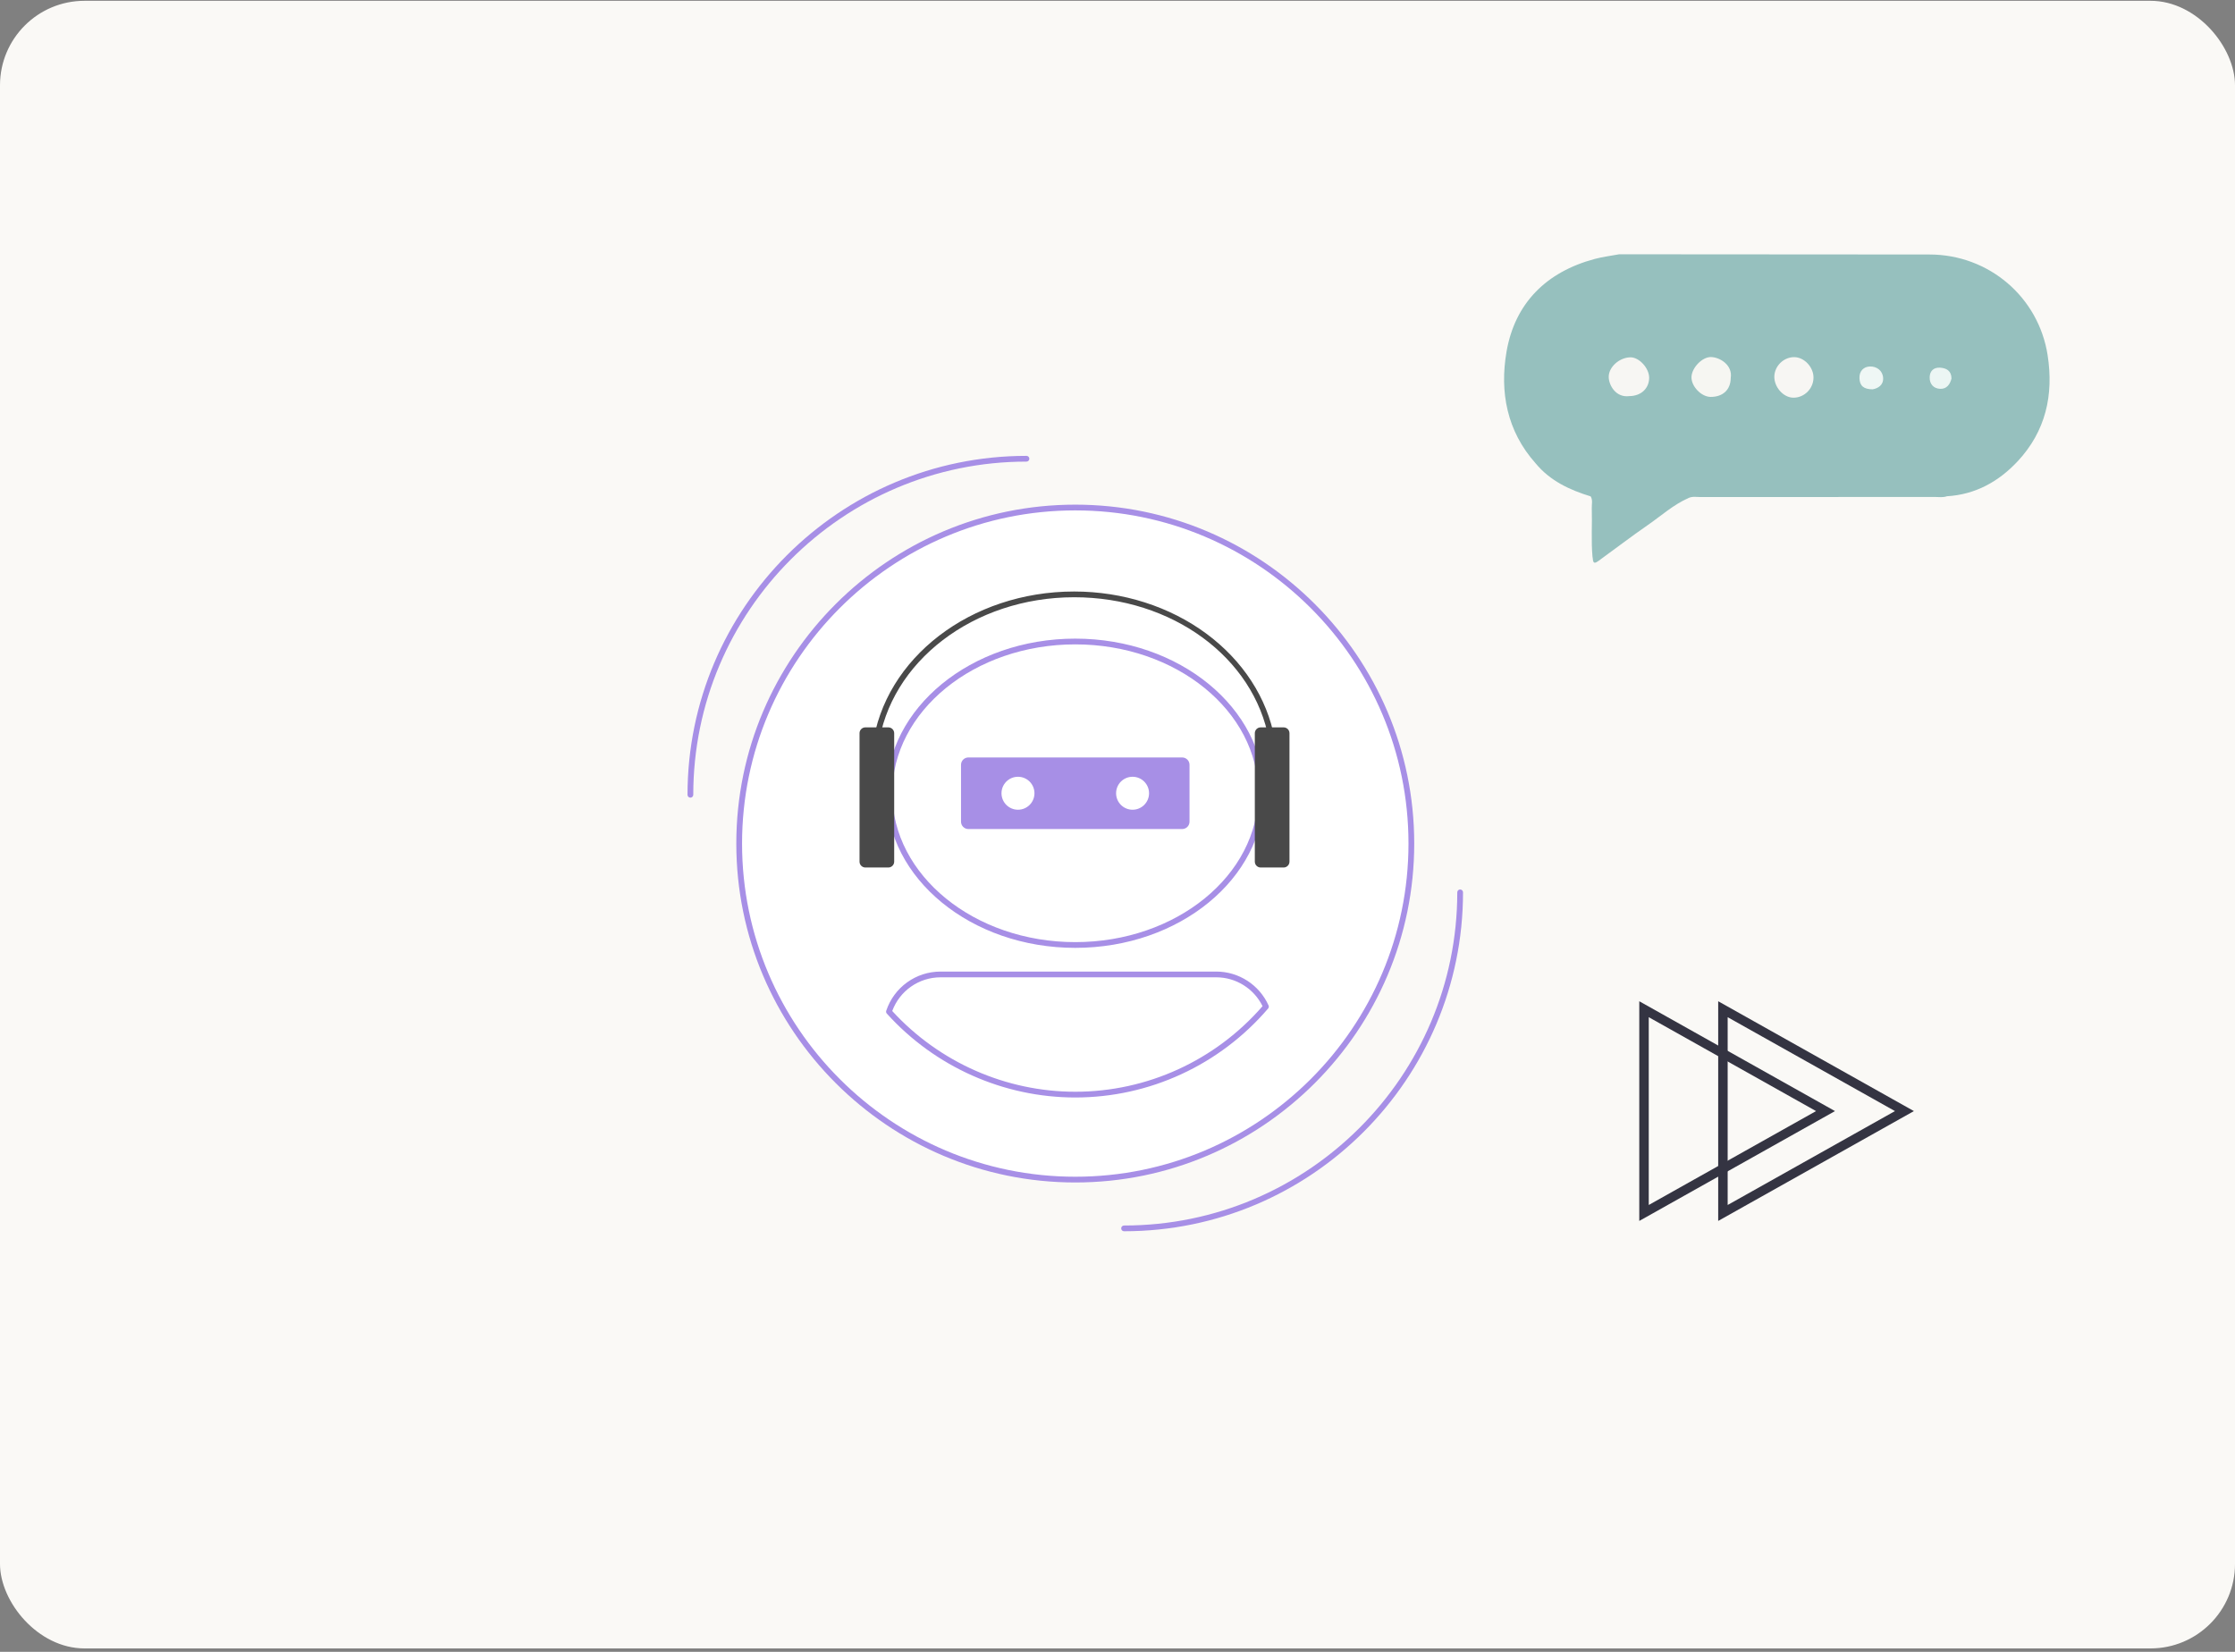 <svg width="529" height="391" viewBox="0 0 529 391" fill="none" xmlns="http://www.w3.org/2000/svg">
<rect x="0" y="0" width="529" height="391" fill="#808080" stroke="none"/>
<rect y="0.189" width="529" height="390" rx="20" fill="#FAF9F6"/>
<path d="M310.746 255.922C341.811 224.859 341.811 174.496 310.746 143.434C279.68 112.371 229.314 112.371 198.249 143.434C167.183 174.496 167.183 224.859 198.249 255.922C229.314 286.985 279.68 286.985 310.746 255.922Z" fill="white"/>
<path d="M254.505 279.897C210.267 279.897 174.276 243.91 174.276 199.675C174.276 155.44 210.267 119.453 254.505 119.453C298.743 119.453 334.733 155.44 334.733 199.675C334.733 243.91 298.743 279.897 254.505 279.897ZM254.505 120.813C211.017 120.813 175.637 156.19 175.637 199.675C175.637 243.16 211.017 278.537 254.505 278.537C297.993 278.537 333.373 243.16 333.373 199.675C333.373 156.19 297.993 120.813 254.505 120.813Z" fill="#A78FE6"/>
<path d="M254.505 224.365C229.872 224.365 209.831 207.947 209.831 187.766C209.831 167.585 229.872 151.167 254.505 151.167C279.139 151.167 299.179 167.585 299.179 187.766C299.179 207.947 279.139 224.365 254.505 224.365ZM254.505 152.527C230.622 152.527 211.191 168.335 211.191 187.766C211.191 207.197 230.622 223.004 254.505 223.004C278.388 223.004 297.819 207.197 297.819 187.766C297.819 168.335 278.388 152.527 254.505 152.527Z" fill="#A78FE6"/>
<path d="M210.259 205.341H204.828C204.062 205.341 203.441 204.721 203.441 203.955V173.558C203.441 172.792 204.062 172.171 204.828 172.171H210.259C211.025 172.171 211.645 172.792 211.645 173.558V203.955C211.645 204.721 211.025 205.341 210.259 205.341Z" fill="#494949"/>
<path d="M303.819 205.341H298.389C297.623 205.341 297.002 204.721 297.002 203.955V173.558C297.002 172.792 297.623 172.171 298.389 172.171H303.819C304.585 172.171 305.206 172.792 305.206 173.558V203.955C305.206 204.721 304.585 205.341 303.819 205.341Z" fill="#494949"/>
<path d="M279.802 196.241H229.208C228.244 196.241 227.463 195.46 227.463 194.496V181.036C227.463 180.072 228.245 179.291 229.208 179.291H279.802C280.766 179.291 281.547 180.072 281.547 181.036V194.496C281.547 195.46 280.766 196.241 279.802 196.241Z" fill="#A78FE6"/>
<path d="M207.201 177.436C207.172 177.436 207.142 177.434 207.112 177.43C206.74 177.382 206.478 177.04 206.526 176.667C209.274 155.77 229.79 140.012 254.249 140.012C265.744 140.012 276.866 143.563 285.566 150.01C294.199 156.409 299.926 165.241 301.69 174.879C301.758 175.249 301.513 175.603 301.143 175.671C300.777 175.739 300.42 175.494 300.352 175.124C296.772 155.567 277.383 141.372 254.249 141.372C230.47 141.372 210.533 156.622 207.875 176.845C207.831 177.187 207.538 177.436 207.201 177.436Z" fill="#494949"/>
<path d="M240.944 191.666C243.098 191.666 244.845 189.92 244.845 187.766C244.845 185.612 243.098 183.865 240.944 183.865C238.789 183.865 237.043 185.612 237.043 187.766C237.043 189.92 238.789 191.666 240.944 191.666Z" fill="white"/>
<path d="M268.067 191.666C270.221 191.666 271.968 189.92 271.968 187.766C271.968 185.612 270.221 183.865 268.067 183.865C265.912 183.865 264.166 185.612 264.166 187.766C264.166 189.92 265.912 191.666 268.067 191.666Z" fill="white"/>
<path d="M254.504 259.781C237.56 259.781 221.302 252.543 209.902 239.922C209.737 239.74 209.684 239.484 209.762 239.251C211.611 233.703 216.779 229.975 222.624 229.975H287.884C293.213 229.975 298.07 233.124 300.256 237.997C300.364 238.237 300.323 238.518 300.152 238.718C288.684 252.104 272.046 259.781 254.504 259.781ZM211.182 239.309C222.311 251.46 238.078 258.421 254.504 258.421C271.503 258.421 287.633 251.044 298.832 238.165C296.786 234.002 292.535 231.335 287.884 231.335H222.624C217.498 231.335 212.949 234.523 211.182 239.309Z" fill="#A78FE6"/>
<path d="M266.053 291.444C265.677 291.444 265.373 291.14 265.373 290.764C265.373 290.389 265.677 290.084 266.053 290.084C309.541 290.084 344.921 254.707 344.921 211.222C344.921 210.847 345.225 210.542 345.601 210.542C345.977 210.542 346.281 210.847 346.281 211.222C346.281 255.457 310.291 291.444 266.053 291.444Z" fill="#A78FE6"/>
<path d="M163.409 188.808C163.033 188.808 162.729 188.503 162.729 188.128C162.729 143.893 198.719 107.905 242.957 107.905C243.333 107.905 243.637 108.21 243.637 108.585C243.637 108.961 243.333 109.265 242.957 109.265C199.469 109.265 164.089 144.643 164.089 188.128C164.089 188.503 163.785 188.808 163.409 188.808Z" fill="#A78FE6"/>
<path d="M363.47 109.681C356.649 102.049 354.942 92.749 356.575 83.267C358.554 71.768 365.983 64.367 377.442 61.297C379.336 60.79 381.303 60.552 383.236 60.19C407.718 60.206 432.201 60.221 456.684 60.24C470.719 60.251 482.496 70.285 484.647 84.047C486.126 93.504 484.185 102.089 477.558 109.189C473.092 113.974 467.567 117.069 460.805 117.465C459.885 117.801 458.929 117.635 457.992 117.635C439.495 117.647 420.998 117.64 402.5 117.654C401.568 117.655 400.606 117.449 399.701 117.864C396.085 119.438 393.188 122.096 389.995 124.298C386.027 127.035 382.203 129.98 378.296 132.807C376.841 133.86 377.115 132.479 376.926 131.78C376.58 127.941 376.878 124.093 376.758 120.252C376.729 119.333 377.027 118.37 376.494 117.495C371.501 115.967 366.886 113.814 363.47 109.681Z" fill="#96C0BE"/>
<path d="M419.966 89.053C420.053 86.597 422.202 84.526 424.656 84.534C427.062 84.542 429.29 86.937 429.234 89.457C429.177 92.066 426.998 94.18 424.418 94.133C422.077 94.089 419.876 91.578 419.966 89.053Z" fill="#F7F6F3"/>
<path d="M409.645 89.475C409.618 92.242 407.806 93.95 404.897 93.95C402.701 93.95 400.297 91.46 400.355 89.245C400.411 87.065 402.903 84.458 404.978 84.514C407.106 84.57 410.129 86.419 409.645 89.475Z" fill="#F6F6F2"/>
<path d="M385.655 93.76C382.448 94.182 380.833 91.2 380.768 89.316C380.684 86.911 383.294 84.601 385.913 84.58C387.995 84.563 390.365 87.175 390.338 89.456C390.307 91.981 388.4 93.734 385.655 93.76Z" fill="#F7F6F3"/>
<path d="M443.242 92.156C441.1 92.145 440.173 91.322 440.114 89.514C440.056 87.789 441.141 86.808 442.553 86.748C444.19 86.68 445.629 87.728 445.717 89.484C445.802 91.189 444.463 91.933 443.242 92.156Z" fill="#EFF7F5"/>
<path d="M461.901 89.584C461.565 90.934 460.793 92.111 459.205 92.038C457.681 91.969 456.71 90.937 456.731 89.338C456.751 87.808 457.68 86.932 459.188 87.028C460.631 87.121 461.859 87.706 461.901 89.584Z" fill="#ECF6F4"/>
<g clip-path="url(#clip0_1035_7480)">
<path d="M406.678 289V237L453 263L406.678 289ZM408.92 240.773V285.227L448.517 263L408.92 240.773Z" fill="#343442"/>
<path d="M388 289V237L434.322 263L388 289ZM390.241 240.773V285.227L429.839 263L390.241 240.773Z" fill="#343442"/>
</g>
<defs>
<clipPath id="clip0_1035_7480">
<rect width="65" height="52" fill="white" transform="translate(388 237)"/>
</clipPath>
</defs>
</svg>
